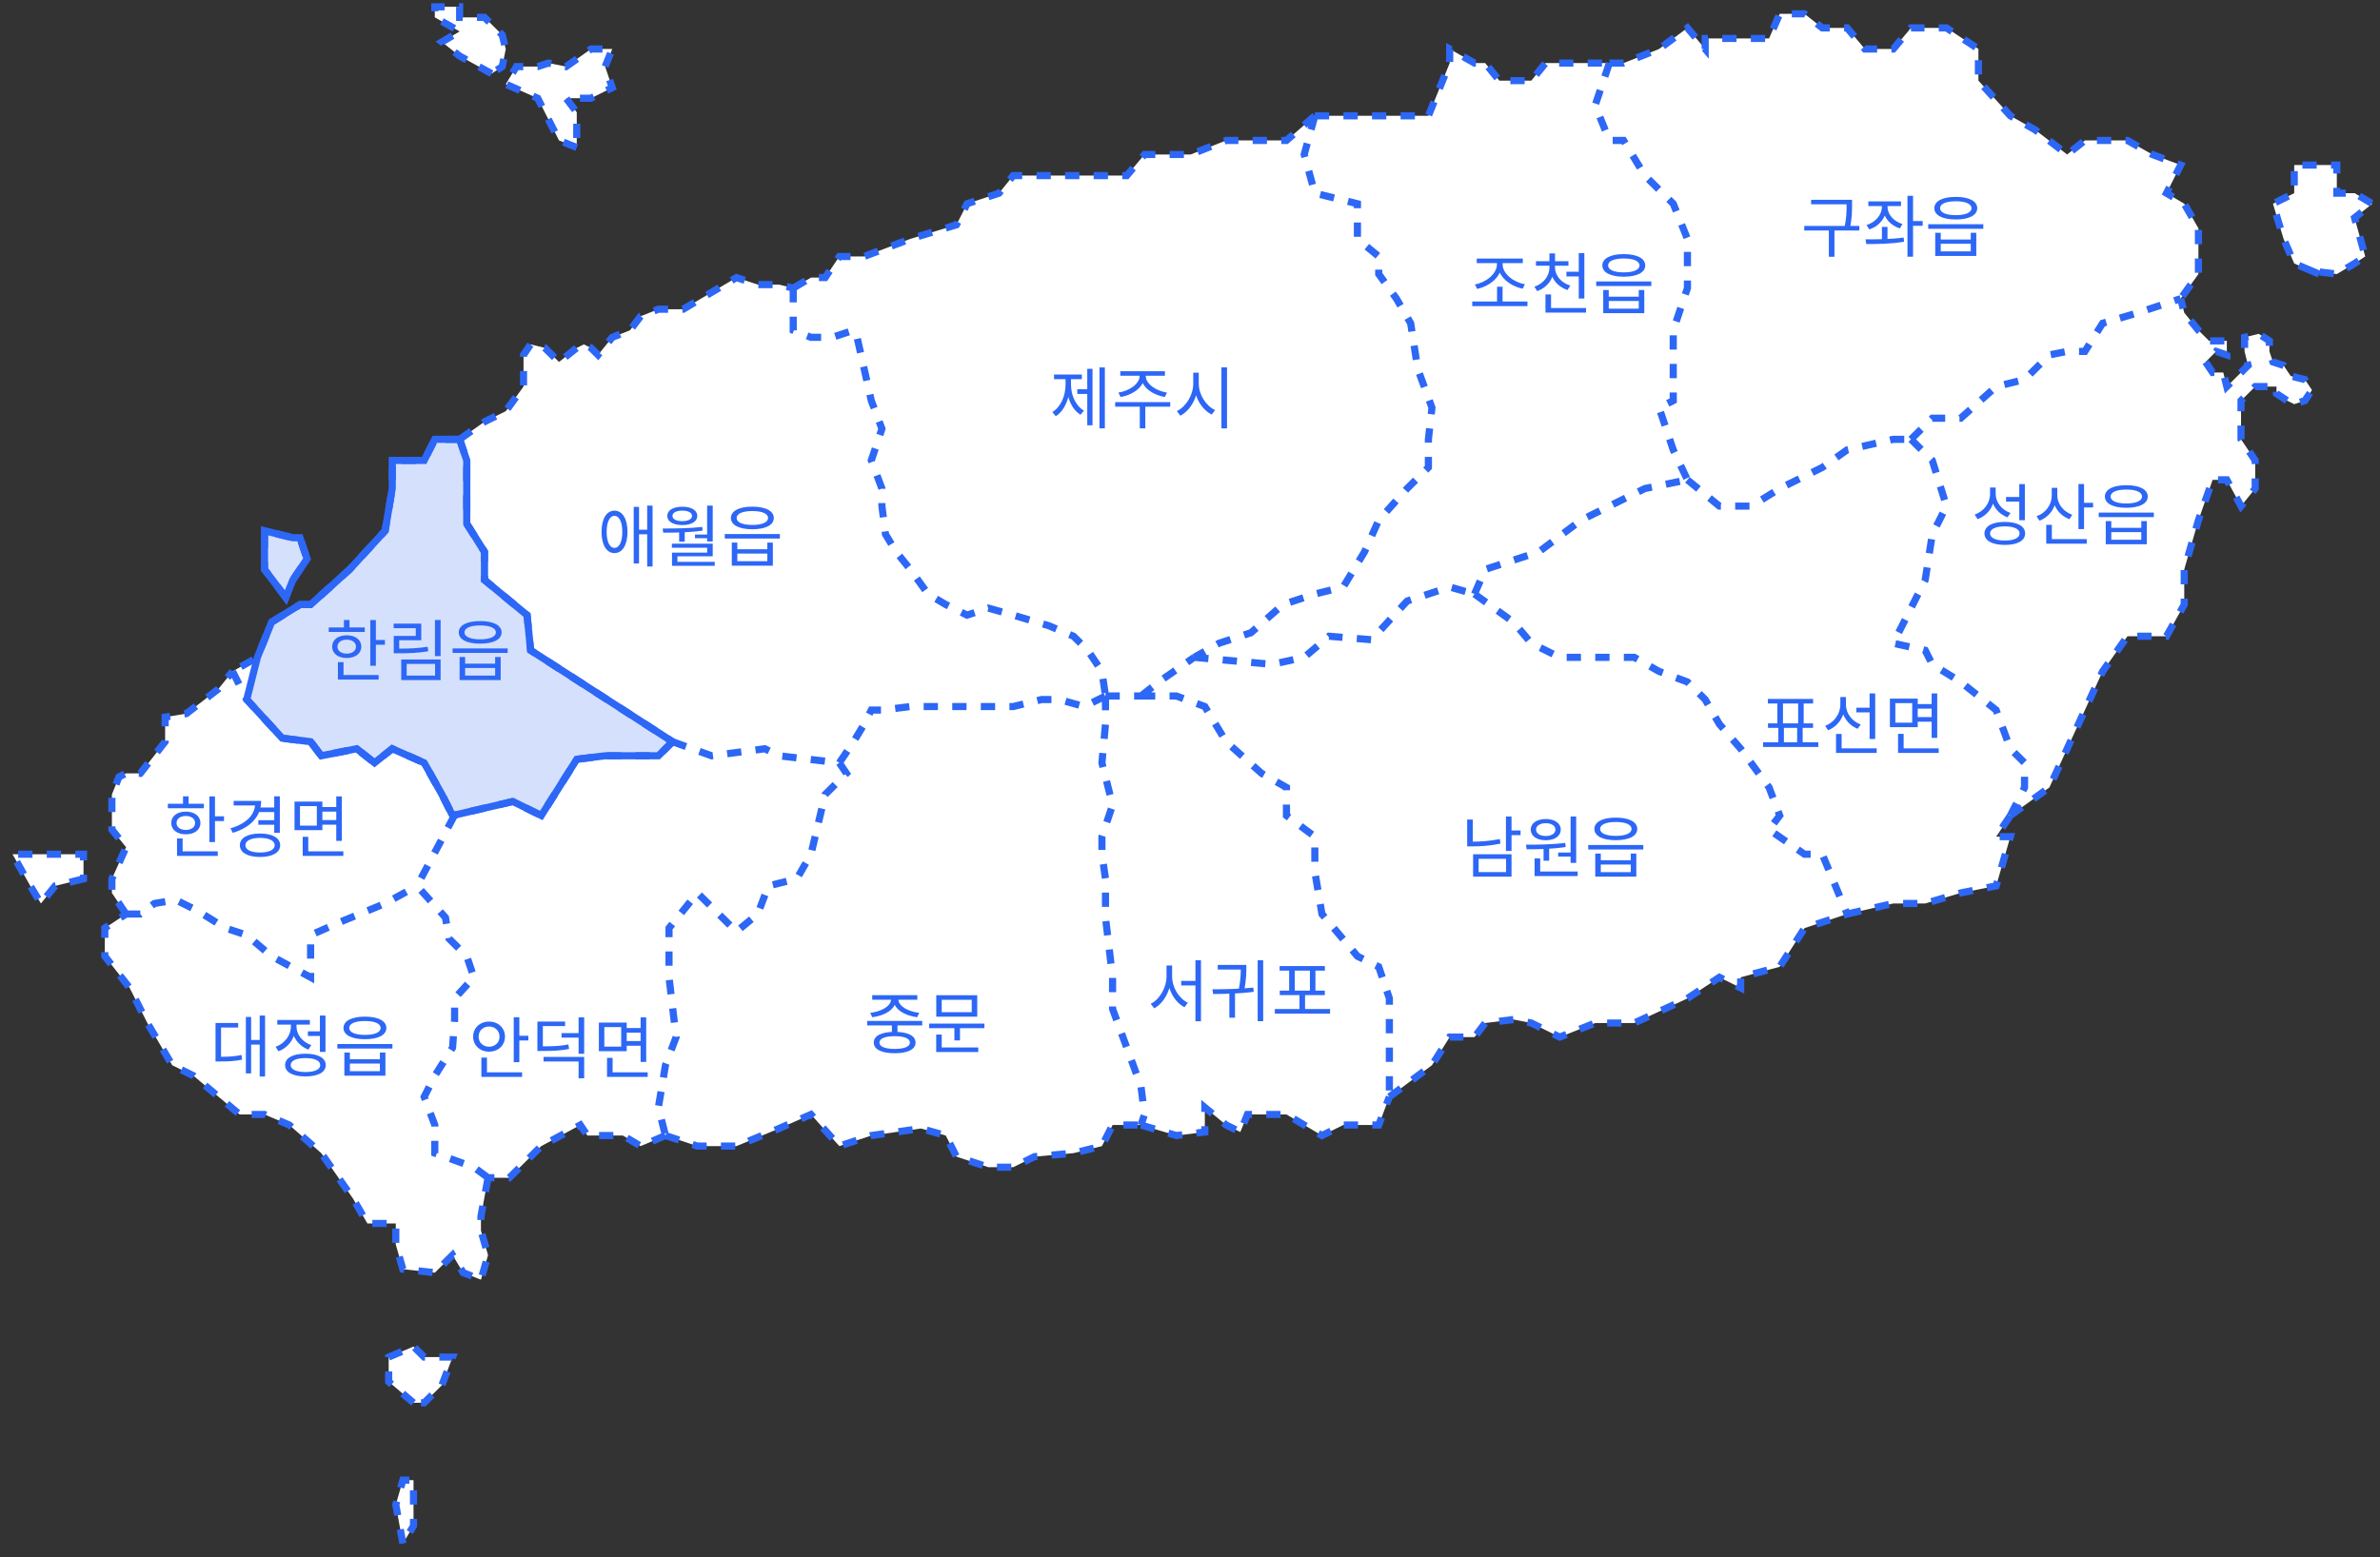 <svg width="353" height="231" viewBox="0 0 353 231" fill="none" xmlns="http://www.w3.org/2000/svg">
<rect x="0" y="0" width="353" height="231" fill="#333333" stroke="none"/>
<path d="M58.175 68.309H62.912L64.491 65.179H68.175L71.859 62.57L75.017 61.005L77.649 57.353V52.658L78.701 51.093L80.807 51.614L82.912 53.701L85.544 51.614L86.596 51.093L87.649 51.614L88.701 52.658L90.807 50.049L93.438 49.006L95.017 46.919L97.649 45.876H101.333L109.228 41.181L112.386 42.224H115.544L117.649 42.746L120.28 41.181H122.386L124.491 38.05H128.175L135.017 35.442L141.859 33.355L143.438 30.225L148.175 28.66L150.28 26.051H157.123H163.438H167.123L169.754 22.921H176.596L181.859 20.834H187.123H190.807L195.017 17.182H201.333H208.701H211.859L215.017 9.357V7.27L218.701 9.357H220.28L222.386 11.965H227.123L229.228 9.357H231.333H234.491H238.701H240.807L246.07 7.27L250.28 4.14L252.912 7.27V5.705H258.175H262.386L263.965 2.053H267.649L270.28 4.14H273.965L276.596 7.27H280.807L283.438 4.14H288.701L293.438 7.27V11.965L298.175 17.182L301.859 19.269L306.596 22.921L309.228 20.834H315.544L319.228 22.921L323.438 24.486L321.333 28.66L323.965 30.225L326.07 33.877V40.659L323.438 44.311L323.965 46.398L326.07 49.006L327.649 50.571H330.28V52.658L328.701 52.136L327.123 53.701L328.175 55.266H329.754L330.28 57.353L331.859 55.788L333.438 54.223L332.912 52.136V50.049L335.017 49.528L336.596 50.571V52.136L337.123 53.701L338.701 54.223L339.754 55.788L341.859 56.31L342.912 57.875L341.859 59.44L340.28 59.962L339.228 59.44L337.649 58.397V57.353H334.491L332.386 59.44V65.179L334.491 68.309V72.482L332.386 75.091L330.28 71.19H328.175L326.07 77.178L323.965 84.481V89.698L321.333 94.394H315.544L311.859 99.611L309.228 105.349L306.596 111.088L303.965 116.827L298.175 121L296.07 124.13H298.175L296.07 131.434L290.807 132.478L285.544 134.043H280.807L273.965 135.608L267.649 137.695L263.965 143.433L258.175 144.998V146.563L255.017 144.998L250.28 148.129L242.386 151.78H236.596L231.333 153.867L227.123 151.78L224.491 151.259L220.28 151.78L218.701 153.867H215.017L212.386 158.041L206.07 162.736L204.491 166.91H199.228L196.07 168.475L193.438 166.91L190.807 165.345H185.017L183.965 167.953L181.859 166.91L178.701 164.301V167.953L174.491 168.475L169.228 166.91H165.017L163.438 170.04L159.228 171.083L153.438 171.605L150.28 173.17H146.596L141.859 171.605L140.28 168.475L136.596 167.431L129.228 168.475L124.491 170.04L120.28 165.345L115.544 167.431L109.228 170.04H103.438L98.701 168.475L95.017 170.04L92.386 168.475H87.123L86.07 166.91L80.28 170.04L75.544 174.735H72.386L71.333 180.474V182.561L72.386 186.212L71.333 189.864L68.701 188.821L67.123 186.212L64.491 188.821L59.754 188.299L58.702 184.647V181.517H54.491L52.386 177.865L47.649 171.083L42.912 166.91L39.228 165.345H35.544L28.701 159.606L25.544 158.041L21.859 151.78L19.228 146.563L15.544 141.868V137.695L18.701 135.608L16.596 132.478V130.391L18.701 125.696L16.596 123.087V117.87L17.649 115.262L18.701 114.74H20.807L24.491 110.045V106.393L27.649 105.871L32.386 102.219L34.491 99.611L38.175 97.524L40.28 92.307L44.491 89.698H46.07L51.859 84.481L57.123 78.743L58.175 72.482V68.309Z" fill="white"/>
<path d="M338.701 35.442L340.28 39.094L342.912 40.212L346.596 40.659L349.228 39.094L350.807 38.05L349.228 32.312L351.859 30.225L349.228 28.66H346.596V24.486H340.28V28.66L337.123 30.225L338.701 35.442Z" fill="white"/>
<path d="M8.175 131.434L12.386 130.391V126.739H8.175H1.859L4.491 131.434L6.07 134.043L8.175 131.434Z" fill="white"/>
<path d="M39.228 84.481L42.386 88.655L43.438 86.046L45.544 82.916L44.491 79.786H43.438L39.228 78.743V84.481Z" fill="white"/>
<path d="M57.649 204.994L61.333 208.124H62.912L65.544 205.515L67.123 201.342H62.912L61.333 199.777L57.649 201.342V204.994Z" fill="white"/>
<path d="M58.702 223.253L59.754 228.992L61.333 226.383V223.253V219.601H59.754L58.702 223.253Z" fill="white"/>
<path d="M82.912 20.834L85.544 21.878V20.834V18.747V16.661L83.965 14.574H87.649L90.807 13.009L89.754 9.879L90.807 7.27H88.701H87.649L83.965 9.879L81.333 9.357L79.754 9.879H76.596L75.017 12.487L79.754 14.574L82.912 20.834Z" fill="white"/>
<path d="M68.175 8.314L72.912 10.922L74.491 9.879L75.017 7.27L74.491 5.183L71.859 2.575H68.175V1.01H64.491V2.575L68.175 4.662L65.544 6.227L68.175 8.314Z" fill="white"/>
<path d="M68.175 65.179H64.491L62.912 68.309H58.175V72.482L57.123 78.743L51.859 84.481L46.07 89.698H44.491L40.28 92.307L38.175 97.524L34.491 99.611M68.175 65.179L69.228 68.309V71.439V77.699L71.859 81.873V86.046L78.175 91.263L78.701 96.481L99.754 110.045M68.175 65.179L71.859 62.57L75.017 61.005L77.649 57.353V52.658L78.701 51.093L80.807 51.614L82.912 53.701L85.544 51.614L86.596 51.093L87.649 51.614L88.701 52.658L90.807 50.049L93.438 49.006L95.017 46.919L97.649 45.876H101.333L109.228 41.181L112.386 42.224H115.544L117.649 42.746M99.754 110.045L105.544 112.131L113.438 111.088L115.544 112.131L124.491 113.175M99.754 110.045L97.649 112.131H89.754L85.544 112.653L80.28 121L76.07 118.913L67.427 120.929M124.491 113.175L125.544 114.74L122.386 117.87L120.28 126.739L118.175 130.391L113.965 131.434L112.386 135.608L109.228 138.216L106.596 135.608L103.438 132.478L99.228 137.695V144.998L100.28 153.867L98.701 158.041L97.649 164.301L98.701 168.475M124.491 113.175L126.596 110.045L128.175 107.436L129.228 105.349H130.807L135.017 104.828H138.701H141.859H146.596H150.28L154.491 103.784H157.123L160.807 104.828L163.965 103.263M98.701 168.475L95.017 170.04L92.386 168.475H87.123L86.07 166.91L80.28 170.04L75.544 174.735H72.386M98.701 168.475L103.438 170.04H109.228L115.544 167.431L120.28 165.345L124.491 170.04L129.228 168.475L136.596 167.431L140.28 168.475L141.859 171.605L146.596 173.17H150.28L153.438 171.605L159.228 171.083L163.438 170.04L165.017 166.91H169.228M72.386 174.735L71.333 180.474V182.561L72.386 186.212L71.333 189.864L68.701 188.821L67.123 186.212L64.491 188.821L59.754 188.299L58.702 184.647V181.517H54.491L52.386 177.865L47.649 171.083L42.912 166.91L39.228 165.345H35.544L28.701 159.606L25.544 158.041L21.859 151.78L19.228 146.563L15.544 141.868V137.695L18.701 135.608M72.386 174.735L70.28 173.17L64.491 171.083V166.91L62.912 162.736L64.491 159.606L67.123 155.432L67.427 151.259V148.129L70.28 144.998L69.228 141.868L66.596 139.26L66.07 136.13L61.859 131.434M18.701 135.608L16.596 132.478V130.391L18.701 125.696L16.596 123.087V117.87L17.649 115.262L18.701 114.74H20.807L24.491 110.045V106.393L27.649 105.871L32.386 102.219L34.491 99.611M18.701 135.608H20.807L22.912 134.043L26.07 133.521L29.228 135.086L33.438 137.695L36.596 138.738L40.28 141.868L46.07 144.998V138.738L50.807 136.651L57.123 134.043L61.859 131.434M34.491 99.611L36.596 103.784L41.859 109.523L46.07 110.045L47.649 112.131L52.912 111.088L55.544 113.175L58.175 111.088L62.912 113.175L65.544 117.87L67.123 121L67.427 120.929M67.427 120.929L61.859 131.434M117.649 42.746V49.006L120.28 50.049H123.438L126.596 49.006L127.123 50.049L128.175 54.745L129.228 59.44L130.807 63.614L129.228 68.309L130.807 72.482V75.091L131.333 79.264L132.912 81.873L135.017 84.481L137.649 88.133L140.28 89.698L143.438 91.263L146.596 90.22L150.28 91.263L155.544 92.829L159.228 94.394L161.333 96.481L163.438 99.611L163.965 103.263M117.649 42.746L120.28 41.181H122.386L124.491 38.05H128.175L135.017 35.442L141.859 33.355L143.438 30.225L148.175 28.66L150.28 26.051H157.123H163.438H167.123L169.754 22.921H176.596L181.859 20.834H187.123H190.807L195.017 17.182M163.965 103.263V107.436L163.438 113.175L165.017 119.435L163.438 124.13V126.739L163.965 130.391V136.13L165.017 144.998V149.694L167.123 155.432L169.228 161.171L169.754 165.345L169.228 166.91M163.965 103.263H169.228M169.228 166.91L174.491 168.475L178.701 167.953V164.301L181.859 166.91L183.965 167.953L185.017 165.345H190.807L193.438 166.91L196.07 168.475L199.228 166.91H204.491L206.07 162.736M169.228 103.263H174.491L178.701 104.828L181.859 110.045L187.123 114.74L190.807 116.827V121L195.017 124.13V129.347L196.07 135.608L201.333 141.868L204.491 143.433L206.07 148.129V151.259V162.736M169.228 103.263L171.859 101.176L177.123 97.524M206.07 162.736L212.386 158.041L215.017 153.867H218.701L220.28 151.78L224.491 151.259L227.123 151.78L231.333 153.867L236.596 151.78H242.386L250.28 148.129L255.017 144.998L258.175 146.563V144.998L263.965 143.433L267.649 137.695L273.965 135.608M195.017 17.182L193.438 22.921L195.017 28.66L201.333 30.225V35.442L204.491 38.05V40.659L207.123 44.311L209.228 47.963L210.28 54.745L212.386 60.483L211.859 65.179V69.352L208.701 72.482L204.491 77.178L202.386 81.873L199.228 87.09L195.017 88.133L190.28 89.698L185.544 93.872L180.807 95.437L177.123 97.524M195.017 17.182H201.333H208.701H211.859L215.017 9.357V7.27L218.701 9.357H220.28L222.386 11.965H227.123L229.228 9.357H231.333H234.491H238.701M177.123 97.524L188.701 98.567L193.438 97.524L197.123 94.394L203.438 94.915L208.701 89.177L215.017 87.09L218.701 88.133M218.701 88.133L224.491 92.307L227.123 95.437L231.333 97.524H238.701H242.386L246.07 99.611L250.28 101.176L252.912 103.784L255.017 107.436L258.175 111.088L262.386 116.827L263.965 121L262.386 123.087L267.649 126.739H270.28L273.965 135.608M218.701 88.133L220.28 84.481L228.25 81.873L234.491 77.178L243.965 72.482L250.28 71.19M273.965 135.608L280.807 134.043H285.544L290.807 132.478L296.07 131.434L298.175 124.13H296.07L298.175 121M238.701 9.357L236.596 15.617L238.701 20.834H240.807L243.965 26.051L248.175 30.225L250.28 35.442V42.746L248.175 49.006V54.745V59.44L246.07 60.483L248.175 66.744L250.28 71.19M238.701 9.357H240.807L246.07 7.27L250.28 4.14L252.912 7.27V5.705H258.175H262.386L263.965 2.053H267.649L270.28 4.14H273.965L276.596 7.27H280.807L283.438 4.14H288.701L293.438 7.27V11.965L298.175 17.182L301.859 19.269L306.596 22.921L309.228 20.834H315.544L319.228 22.921L323.438 24.486L321.333 28.66L323.965 30.225L326.07 33.877V40.659L323.438 44.311M250.28 71.19L255.017 75.091H259.754L263.965 72.482L270.28 69.352L273.965 66.744L280.807 65.179H283.438M283.438 65.179L286.596 68.309L288.701 75.091L286.596 79.264L285.544 86.046L283.438 90.22L280.807 95.437L285.544 96.481L286.596 98.567L290.807 101.176L296.07 105.349L298.175 111.088L300.28 113.175V116.827L298.175 121M283.438 65.179L286.596 62.048H290.807L296.07 57.353L300.28 56.31L303.965 52.658L306.596 52.136H309.228L311.859 47.963L317.123 46.398L323.438 44.311M298.175 121L303.965 116.827L306.596 111.088L309.228 105.349L311.859 99.611L315.544 94.394H321.333L323.965 89.698V84.481L326.07 77.178L328.175 71.19H330.28L332.386 75.091L334.491 72.482V68.309L332.386 65.179V59.44L334.491 57.353H337.649V58.397L339.228 59.44L340.28 59.962L341.859 59.44L342.912 57.875L341.859 56.31L339.754 55.788L338.701 54.223L337.123 53.701L336.596 52.136V50.571L335.017 49.528L332.912 50.049V52.136L333.438 54.223L331.859 55.788L330.28 57.353L329.754 55.266H328.175L327.123 53.701L328.701 52.136L330.28 52.658V50.571H327.649L326.07 49.006L323.965 46.398L323.438 44.311M343.965 40.659L342.912 40.212M342.912 40.212L340.28 39.094L338.701 35.442L337.123 30.225L340.28 28.66V24.486H346.596V28.66H349.228L351.859 30.225L349.228 32.312L350.807 38.05L349.228 39.094L346.596 40.659L342.912 40.212ZM12.386 130.391L8.175 131.434L6.07 134.043L4.491 131.434L1.859 126.739H8.175H12.386V130.391ZM42.386 88.655L39.228 84.481V78.743L43.438 79.786H44.491L45.544 82.916L43.438 86.046L42.386 88.655ZM61.333 208.124L57.649 204.994V201.342L61.333 199.777L62.912 201.342H67.123L65.544 205.515L62.912 208.124H61.333ZM59.754 228.992L58.702 223.253L59.754 219.601H61.333V223.253V226.383L59.754 228.992ZM85.544 21.878L82.912 20.834L79.754 14.574L75.017 12.487L76.596 9.879H79.754L81.333 9.357L83.965 9.879L87.649 7.27H88.701H90.807L89.754 9.879L90.807 13.009L87.649 14.574H83.965L85.544 16.661V18.747V20.834V21.878ZM72.912 10.922L68.175 8.314L65.544 6.227L68.175 4.662L64.491 2.575V1.01H68.175V2.575H71.859L74.491 5.183L75.017 7.27L74.491 9.879L72.912 10.922Z" stroke="#2D67F6" stroke-width="1.061" stroke-dasharray="2.12 2.12"/>
<path d="M62.913 68.308H58.176V72.481L57.123 78.742L51.86 84.481L46.07 89.698H44.491L40.281 92.306L38.176 97.523L36.597 103.783L41.86 109.522L46.07 110.044L47.649 112.131L52.913 111.087L55.544 113.174L58.176 111.087L62.913 113.174L65.544 117.869L67.123 120.999L67.428 120.928L76.07 118.913L80.281 120.999L85.544 112.652L89.755 112.131H97.649L99.755 110.044L78.702 96.48L78.176 91.263L71.86 86.046V81.872L69.228 77.698V71.438V68.308L68.176 65.178H64.491L62.913 68.308Z" fill="#2D67F6" fill-opacity="0.2"/>
<path d="M39.228 84.481L42.386 88.654L43.439 86.046L45.544 82.915L44.491 79.785H43.439L39.228 78.742V84.481Z" fill="#2D67F6" fill-opacity="0.2"/>
<path d="M62.913 68.308H58.176V72.481L57.123 78.742L51.86 84.481L46.07 89.698H44.491L40.281 92.306L38.176 97.523L36.597 103.783L41.86 109.522L46.07 110.044L47.649 112.131L52.913 111.087L55.544 113.174L58.176 111.087L62.913 113.174L65.544 117.869L67.123 120.999L67.428 120.928L76.07 118.913L80.281 120.999L85.544 112.652L89.755 112.131H97.649L99.755 110.044L78.702 96.48L78.176 91.263L71.86 86.046V81.872L69.228 77.698V71.438V68.308L68.176 65.178H64.491L62.913 68.308Z" stroke="#2D67F6" stroke-width="1.061" stroke-linecap="round"/>
<path d="M39.228 84.481L42.386 88.654L43.439 86.046L45.544 82.915L44.491 79.785H43.439L39.228 78.742V84.481Z" stroke="#2D67F6" stroke-width="1.061" stroke-linecap="round"/>
<path d="M163.072 54.513V63.553H163.872V54.513H163.072ZM159.782 57.753V58.443H161.512V57.753H159.782ZM161.262 54.723V63.093H162.042V54.723H161.262ZM158.042 55.913V57.063C158.042 58.723 157.342 60.373 156.082 61.133L156.592 61.753C157.922 60.913 158.682 59.043 158.682 57.063V55.913H158.042ZM158.212 55.913V57.063C158.212 58.953 158.942 60.733 160.262 61.533L160.772 60.923C159.532 60.203 158.852 58.633 158.852 57.063V55.913H158.212ZM156.332 55.563V56.253H160.462V55.563H156.332ZM169.021 55.403V55.783C169.021 56.973 167.471 58.013 165.881 58.243L166.201 58.903C168.021 58.593 169.741 57.403 169.741 55.783V55.403H169.021ZM169.231 55.403V55.783C169.231 57.403 170.941 58.593 172.771 58.903L173.081 58.243C171.501 58.013 169.941 56.973 169.941 55.783V55.403H169.231ZM169.051 60.103V63.553H169.871V60.103H169.051ZM165.401 59.663V60.343H173.571V59.663H165.401ZM166.161 55.073V55.743H172.781V55.073H166.161ZM176.981 55.293V56.913C176.981 58.623 175.891 60.353 174.551 60.993L175.061 61.673C176.541 60.923 177.661 58.993 177.661 56.913V55.293H176.981ZM177.121 55.293V56.913C177.121 58.923 178.251 60.783 179.721 61.503L180.221 60.843C178.881 60.223 177.801 58.563 177.801 56.913V55.293H177.121ZM181.161 54.503V63.563H181.991V54.503H181.161Z" fill="#2D67F6"/>
<path d="M175.197 145.527V146.207H177.717V145.527H175.197ZM173.017 143.247V144.857C173.017 146.537 171.997 148.277 170.667 148.937L171.197 149.597C172.627 148.827 173.697 146.887 173.697 144.857V143.247H173.017ZM173.177 143.247V144.857C173.177 146.837 174.227 148.697 175.687 149.437L176.177 148.767C174.867 148.147 173.847 146.507 173.847 144.857V143.247H173.177ZM177.307 142.457V151.517H178.127V142.457H177.307ZM182.336 147.217V150.987H183.176V147.217H182.336ZM186.536 142.467V151.507H187.356V142.467H186.536ZM179.936 147.477C181.726 147.467 183.926 147.427 185.956 147.147L185.886 146.527C183.896 146.737 181.656 146.767 179.826 146.777L179.936 147.477ZM180.616 143.157V143.847H184.356V143.157H180.616ZM184.036 143.157V143.527C184.036 144.147 184.036 145.237 183.736 146.827L184.556 146.897C184.856 145.287 184.856 144.157 184.856 143.527V143.157H184.036ZM189.085 149.697V150.387H197.275V149.697H189.085ZM192.735 147.357V150.007H193.565V147.357H192.735ZM189.795 143.327V144.007H196.505V143.327H189.795ZM189.815 146.967V147.637H196.495V146.967H189.815ZM191.205 143.877V147.087H192.035V143.877H191.205ZM194.285 143.877V147.087H195.105V143.877H194.285Z" fill="#2D67F6"/>
<path d="M54.92 91.994V98.774H55.75V91.994H54.92ZM55.49 94.954V95.654H57.09V94.954H55.49ZM48.76 93.084V93.754H54.1V93.084H48.76ZM51.43 94.254C50.14 94.254 49.26 94.924 49.26 95.944C49.26 96.954 50.14 97.624 51.43 97.624C52.71 97.624 53.59 96.954 53.59 95.944C53.59 94.924 52.71 94.254 51.43 94.254ZM51.43 94.904C52.24 94.904 52.8 95.314 52.8 95.944C52.8 96.564 52.24 96.974 51.43 96.974C50.61 96.974 50.05 96.564 50.05 95.944C50.05 95.314 50.61 94.904 51.43 94.904ZM51.01 91.984V93.434H51.84V91.984H51.01ZM50.12 100.144V100.824H56.16V100.144H50.12ZM50.12 98.234V100.434H50.95V98.234H50.12ZM64.51 91.984V97.344H65.35V91.984H64.51ZM58.4 96.234V96.924H59.13C60.809 96.924 62.029 96.874 63.52 96.624L63.429 95.954C61.98 96.184 60.77 96.234 59.13 96.234H58.4ZM58.38 92.524V93.204H61.669V94.354H58.4V96.644H59.209V94.994H62.48V92.524H58.38ZM59.51 97.844V100.904H65.35V97.844H59.51ZM64.529 98.504V100.234H60.319V98.504H64.529ZM71.219 92.144C69.249 92.144 68.039 92.774 68.039 93.824C68.039 94.874 69.249 95.494 71.219 95.494C73.179 95.494 74.399 94.874 74.399 93.824C74.399 92.774 73.179 92.144 71.219 92.144ZM71.219 92.794C72.659 92.794 73.549 93.174 73.549 93.824C73.549 94.474 72.659 94.854 71.219 94.854C69.769 94.854 68.889 94.474 68.889 93.824C68.889 93.174 69.769 92.794 71.219 92.794ZM68.169 97.474V100.904H74.259V97.474H73.439V98.464H68.989V97.474H68.169ZM68.989 99.104H73.439V100.234H68.989V99.104ZM67.129 96.204V96.874H75.299V96.204H67.129Z" fill="#2D67F6"/>
<path d="M76.197 150.927V157.587H77.027V150.927H76.197ZM76.767 153.677V154.367H78.367V153.677H76.767ZM71.397 159.097V159.777H77.437V159.097H71.397ZM71.397 156.907V159.367H72.227V156.907H71.397ZM72.537 151.567C71.187 151.567 70.177 152.497 70.177 153.797C70.177 155.107 71.187 156.027 72.537 156.027C73.887 156.027 74.897 155.107 74.897 153.797C74.897 152.497 73.887 151.567 72.537 151.567ZM72.537 152.297C73.417 152.297 74.087 152.917 74.087 153.797C74.087 154.687 73.417 155.297 72.537 155.297C71.657 155.297 70.987 154.687 70.987 153.797C70.987 152.917 71.657 152.297 72.537 152.297ZM79.706 155.237V155.927H80.376C82.176 155.927 83.206 155.867 84.406 155.627L84.306 154.957C83.146 155.197 82.146 155.237 80.376 155.237H79.706ZM79.706 151.567V155.457H80.516V152.237H83.816V151.567H79.706ZM80.616 156.807V157.487H85.816V159.977H86.646V156.807H80.616ZM85.816 150.937V156.347H86.646V150.937H85.816ZM83.286 153.277V153.947H86.046V153.277H83.286ZM92.745 152.527V153.207H95.275V152.527H92.745ZM92.745 154.457V155.147H95.295V154.457H92.745ZM88.825 151.717V155.957H92.955V151.717H88.825ZM92.135 152.387V155.287H89.635V152.387H92.135ZM95.015 150.947V157.547H95.845V150.947H95.015ZM90.035 159.097V159.777H96.065V159.097H90.035ZM90.035 156.947V159.407H90.865V156.947H90.035Z" fill="#2D67F6"/>
<path d="M31.056 118.154V124.934H31.886V118.154H31.056ZM31.626 121.114V121.814H33.226V121.114H31.626ZM24.896 119.244V119.914H30.236V119.244H24.896ZM27.566 120.414C26.276 120.414 25.396 121.084 25.396 122.104C25.396 123.114 26.276 123.784 27.566 123.784C28.846 123.784 29.726 123.114 29.726 122.104C29.726 121.084 28.846 120.414 27.566 120.414ZM27.566 121.064C28.376 121.064 28.936 121.474 28.936 122.104C28.936 122.724 28.376 123.134 27.566 123.134C26.746 123.134 26.186 122.724 26.186 122.104C26.186 121.474 26.746 121.064 27.566 121.064ZM27.146 118.144V119.594H27.976V118.144H27.146ZM26.256 126.304V126.984H32.296V126.304H26.256ZM26.256 124.394V126.594H27.086V124.394H26.256ZM38.395 119.804V120.484H40.815V119.804H38.395ZM38.315 121.684V122.364H40.755V121.684H38.315ZM40.675 118.144V123.564H41.505V118.144H40.675ZM37.845 118.824V119.184C37.845 120.894 36.495 122.224 34.185 122.894L34.525 123.564C37.125 122.784 38.735 121.154 38.735 118.824H37.845ZM34.655 118.824V119.504H38.415V118.824H34.655ZM38.565 123.664C36.735 123.664 35.575 124.314 35.575 125.404C35.575 126.494 36.735 127.144 38.565 127.144C40.395 127.144 41.555 126.494 41.555 125.404C41.555 124.314 40.395 123.664 38.565 123.664ZM38.565 124.314C39.895 124.314 40.745 124.724 40.745 125.404C40.745 126.084 39.895 126.484 38.565 126.484C37.245 126.484 36.395 126.084 36.395 125.404C36.395 124.724 37.245 124.314 38.565 124.314ZM47.604 119.734V120.414H50.134V119.734H47.604ZM47.604 121.664V122.354H50.154V121.664H47.604ZM43.684 118.924V123.164H47.814V118.924H43.684ZM46.994 119.594V122.494H44.494V119.594H46.994ZM49.874 118.154V124.754H50.704V118.154H49.874ZM44.894 126.304V126.984H50.924V126.304H44.894ZM44.894 124.154V126.614H45.724V124.154H44.894Z" fill="#2D67F6"/>
<path d="M38.517 150.672V159.712H39.316V150.672H38.517ZM36.986 154.292V154.982H38.727V154.292H36.986ZM36.467 150.872V159.252H37.246V150.872H36.467ZM31.966 156.792V157.482H32.556C33.916 157.482 34.827 157.442 35.907 157.212L35.827 156.522C34.776 156.742 33.877 156.792 32.556 156.792H31.966ZM31.966 151.772V157.102H32.786V152.452H35.327V151.772H31.966ZM45.666 153.012V153.702H47.706V153.012H45.666ZM47.446 150.672V156.062H48.276V150.672H47.446ZM45.306 156.332C43.436 156.332 42.286 156.962 42.286 158.022C42.286 159.092 43.436 159.702 45.306 159.702C47.166 159.702 48.316 159.092 48.316 158.022C48.316 156.962 47.166 156.332 45.306 156.332ZM45.306 156.982C46.666 156.982 47.496 157.362 47.496 158.022C47.496 158.672 46.666 159.052 45.306 159.052C43.946 159.052 43.116 158.672 43.116 158.022C43.116 157.362 43.946 156.982 45.306 156.982ZM43.146 151.582V152.312C43.146 153.612 42.216 154.822 40.876 155.312L41.306 155.972C42.806 155.412 43.826 153.982 43.826 152.312V151.582H43.146ZM43.306 151.582V152.312C43.306 153.832 44.276 155.192 45.746 155.722L46.166 155.062C44.856 154.602 43.976 153.482 43.976 152.312V151.582H43.306ZM41.126 151.332V152.012H45.956V151.332H41.126ZM54.125 150.832C52.155 150.832 50.945 151.462 50.945 152.512C50.945 153.562 52.155 154.182 54.125 154.182C56.085 154.182 57.305 153.562 57.305 152.512C57.305 151.462 56.085 150.832 54.125 150.832ZM54.125 151.482C55.565 151.482 56.455 151.862 56.455 152.512C56.455 153.162 55.565 153.542 54.125 153.542C52.675 153.542 51.795 153.162 51.795 152.512C51.795 151.862 52.675 151.482 54.125 151.482ZM51.075 156.162V159.592H57.165V156.162H56.345V157.152H51.895V156.162H51.075ZM51.895 157.792H56.345V158.922H51.895V157.792ZM50.035 154.892V155.562H58.205V154.892H50.035Z" fill="#2D67F6"/>
<path d="M218.361 44.731V45.421H226.551V44.731H218.361ZM222.041 42.541V44.961H222.861V42.541H222.041ZM222.021 38.681V39.241C222.021 40.671 220.311 41.941 218.751 42.201L219.091 42.861C220.871 42.491 222.721 41.091 222.721 39.241V38.681H222.021ZM222.171 38.681V39.241C222.171 41.091 224.031 42.471 225.841 42.831L226.171 42.171C224.591 41.911 222.871 40.671 222.871 39.241V38.681H222.171ZM219.031 38.361V39.041H225.861V38.361H219.031ZM229.811 39.241V39.691C229.811 40.961 228.921 42.081 227.581 42.541L227.991 43.191C229.501 42.661 230.491 41.321 230.491 39.691V39.241H229.811ZM229.951 39.241V39.691C229.951 41.251 230.981 42.531 232.491 43.031L232.901 42.371C231.561 41.951 230.641 40.891 230.641 39.691V39.241H229.951ZM227.811 38.751V39.421H232.631V38.751H227.811ZM229.811 37.601V39.001H230.641V37.601H229.811ZM232.331 40.321V41.011H234.611V40.321H232.331ZM234.161 37.551V44.291H234.991V37.551H234.161ZM229.221 45.701V46.381H235.241V45.701H229.221ZM229.221 43.691V46.071H230.051V43.691H229.221ZM240.84 37.701C238.87 37.701 237.66 38.331 237.66 39.381C237.66 40.431 238.87 41.051 240.84 41.051C242.8 41.051 244.02 40.431 244.02 39.381C244.02 38.331 242.8 37.701 240.84 37.701ZM240.84 38.351C242.28 38.351 243.17 38.731 243.17 39.381C243.17 40.031 242.28 40.411 240.84 40.411C239.39 40.411 238.51 40.031 238.51 39.381C238.51 38.731 239.39 38.351 240.84 38.351ZM237.79 43.031V46.461H243.88V43.031H243.06V44.021H238.61V43.031H237.79ZM238.61 44.661H243.06V45.791H238.61V44.661ZM236.75 41.761V42.431H244.92V41.761H236.75Z" fill="#2D67F6"/>
<path d="M223.36 121.144V126.254H224.19V121.144H223.36ZM223.97 123.214V123.904H225.53V123.214H223.97ZM218.49 126.744V130.064H224.19V126.744H218.49ZM223.38 127.414V129.384H219.31V127.414H223.38ZM217.61 121.594V125.214H218.44V121.594H217.61ZM217.61 124.874V125.574H218.32C219.67 125.574 221.02 125.484 222.55 125.164L222.45 124.484C220.97 124.784 219.62 124.874 218.32 124.874H217.61ZM228.939 125.694V127.704H229.769V125.694H228.939ZM232.949 121.144V128.024H233.779V121.144H232.949ZM227.609 129.304V129.984H233.999V129.304H227.609ZM227.609 127.354V129.494H228.439V127.354H227.609ZM226.439 126.004C228.079 126.004 230.269 125.974 232.219 125.664L232.159 125.054C230.239 125.304 227.999 125.324 226.329 125.324L226.439 126.004ZM231.109 126.484V127.094H233.159V126.484H231.109ZM229.269 121.514C227.939 121.514 227.039 122.134 227.039 123.084C227.039 124.044 227.939 124.664 229.269 124.664C230.589 124.664 231.489 124.044 231.489 123.084C231.489 122.134 230.589 121.514 229.269 121.514ZM229.269 122.134C230.109 122.134 230.699 122.504 230.699 123.084C230.699 123.664 230.109 124.034 229.269 124.034C228.419 124.034 227.829 123.664 227.829 123.084C227.829 122.504 228.419 122.134 229.269 122.134ZM239.658 121.304C237.688 121.304 236.478 121.934 236.478 122.984C236.478 124.034 237.688 124.654 239.658 124.654C241.618 124.654 242.838 124.034 242.838 122.984C242.838 121.934 241.618 121.304 239.658 121.304ZM239.658 121.954C241.098 121.954 241.988 122.334 241.988 122.984C241.988 123.634 241.098 124.014 239.658 124.014C238.208 124.014 237.328 123.634 237.328 122.984C237.328 122.334 238.208 121.954 239.658 121.954ZM236.608 126.634V130.064H242.698V126.634H241.878V127.624H237.428V126.634H236.608ZM237.428 128.264H241.878V129.394H237.428V128.264ZM235.568 125.364V126.034H243.738V125.364H235.568Z" fill="#2D67F6"/>
<path d="M91.14 75.761C89.97 75.761 89.22 76.972 89.22 78.912C89.22 80.852 89.97 82.061 91.14 82.061C92.31 82.061 93.07 80.852 93.07 78.912C93.07 76.972 92.31 75.761 91.14 75.761ZM91.14 76.531C91.85 76.531 92.3 77.451 92.3 78.912C92.3 80.371 91.85 81.291 91.14 81.291C90.43 81.291 89.98 80.371 89.98 78.912C89.98 77.451 90.43 76.531 91.14 76.531ZM95.99 75.011V84.052H96.79V75.011H95.99ZM94.56 78.591V79.272H96.29V78.591H94.56ZM93.99 75.201V83.602H94.78V75.201H93.99ZM100.73 78.751V80.362H101.56V78.751H100.73ZM104.88 75.011V80.332H105.71V75.011H104.88ZM98.38 79.031C100.07 79.031 102.23 79.011 104.21 78.722L104.16 78.181C102.23 78.401 100.02 78.412 98.28 78.412L98.38 79.031ZM99.65 80.662V81.261H104.89V81.992H99.67V83.561H100.48V82.541H105.71V80.662H99.65ZM99.67 83.352V83.951H106.01V83.352H99.67ZM103.08 79.311V79.852H105.14V79.311H103.08ZM101.2 75.181C99.85 75.181 98.97 75.701 98.97 76.541C98.97 77.382 99.85 77.901 101.2 77.901C102.54 77.901 103.42 77.382 103.42 76.541C103.42 75.701 102.54 75.181 101.2 75.181ZM101.2 75.761C102.07 75.761 102.64 76.061 102.64 76.541C102.64 77.022 102.07 77.322 101.2 77.322C100.31 77.322 99.74 77.022 99.74 76.541C99.74 76.061 100.31 75.761 101.2 75.761ZM111.589 75.171C109.619 75.171 108.409 75.802 108.409 76.852C108.409 77.901 109.619 78.522 111.589 78.522C113.549 78.522 114.769 77.901 114.769 76.852C114.769 75.802 113.549 75.171 111.589 75.171ZM111.589 75.822C113.029 75.822 113.919 76.201 113.919 76.852C113.919 77.501 113.029 77.882 111.589 77.882C110.139 77.882 109.259 77.501 109.259 76.852C109.259 76.201 110.139 75.822 111.589 75.822ZM108.539 80.501V83.931H114.629V80.501H113.809V81.492H109.359V80.501H108.539ZM109.359 82.132H113.809V83.261H109.359V82.132ZM107.499 79.231V79.901H115.669V79.231H107.499Z" fill="#2D67F6"/>
<path d="M132.286 151.762V153.342H133.116V151.762H132.286ZM128.616 151.472V152.142H136.786V151.472H128.616ZM132.696 153.092C130.756 153.092 129.596 153.662 129.596 154.682C129.596 155.692 130.756 156.262 132.696 156.262C134.636 156.262 135.796 155.692 135.796 154.682C135.796 153.662 134.636 153.092 132.696 153.092ZM132.696 153.732C134.116 153.732 134.956 154.072 134.956 154.682C134.956 155.282 134.116 155.622 132.696 155.622C131.286 155.622 130.436 155.282 130.436 154.682C130.436 154.072 131.286 153.732 132.696 153.732ZM132.166 147.982V148.252C132.166 149.282 130.696 150.092 129.076 150.262L129.376 150.922C131.246 150.692 132.906 149.712 132.906 148.252V147.982H132.166ZM132.516 147.982V148.252C132.516 149.712 134.166 150.692 136.036 150.922L136.336 150.262C134.716 150.092 133.246 149.282 133.246 148.252V147.982H132.516ZM129.366 147.652V148.322H136.056V147.652H129.366ZM137.815 151.862V152.542H146.005V151.862H137.815ZM141.555 152.282V154.362H142.385V152.282H141.555ZM138.865 147.662V150.842H144.945V147.662H138.865ZM144.125 148.332V150.172H139.675V148.332H144.125ZM138.855 155.402V156.082H145.095V155.402H138.855ZM138.855 153.492V155.642H139.675V153.492H138.855Z" fill="#2D67F6"/>
<path d="M268.624 29.64V30.311H274.274V29.64H268.624ZM267.604 33.52V34.2H275.774V33.52H267.604ZM271.254 33.971V38.1H272.084V33.971H271.254ZM273.884 29.64V30.421C273.884 31.331 273.884 32.38 273.534 33.84L274.354 33.95C274.694 32.42 274.694 31.36 274.694 30.421V29.64H273.884ZM279.123 30.131V30.66C279.123 31.89 278.183 32.961 276.843 33.391L277.253 34.041C278.763 33.541 279.803 32.251 279.803 30.66V30.131H279.123ZM279.273 30.131V30.66C279.273 32.17 280.283 33.41 281.783 33.891L282.173 33.24C280.853 32.831 279.953 31.811 279.953 30.66V30.131H279.273ZM277.113 29.881V30.57H281.953V29.881H277.113ZM279.123 33.66V35.761H279.953V33.66H279.123ZM283.503 32.8V33.501H285.173V32.8H283.503ZM282.913 29.05V38.09H283.743V29.05H282.913ZM276.803 36.2C278.363 36.211 280.483 36.2 282.413 35.861L282.343 35.24C280.483 35.511 278.283 35.511 276.693 35.511L276.803 36.2ZM290.082 29.21C288.112 29.21 286.902 29.84 286.902 30.89C286.902 31.941 288.112 32.56 290.082 32.56C292.042 32.56 293.262 31.941 293.262 30.89C293.262 29.84 292.042 29.21 290.082 29.21ZM290.082 29.86C291.522 29.86 292.412 30.241 292.412 30.89C292.412 31.541 291.522 31.921 290.082 31.921C288.632 31.921 287.752 31.541 287.752 30.89C287.752 30.241 288.632 29.86 290.082 29.86ZM287.032 34.541V37.971H293.122V34.541H292.302V35.531H287.852V34.541H287.032ZM287.852 36.17H292.302V37.3H287.852V36.17ZM285.992 33.27V33.941H294.162V33.27H285.992Z" fill="#2D67F6"/>
<path d="M263.76 107.769V110.349H264.59V107.769H263.76ZM266.55 107.769V110.349H267.37V107.769H266.55ZM261.5 110.129V110.819H269.69V110.129H261.5ZM262.21 103.699V104.379H268.92V103.699H262.21ZM262.23 107.319V107.989H268.91V107.319H262.23ZM263.62 104.249V107.459H264.45V104.249H263.62ZM266.7 104.249V107.459H267.52V104.249H266.7ZM275.329 104.999V105.689H277.609V104.999H275.329ZM272.959 103.419V104.529C272.959 105.909 272.049 107.189 270.709 107.689L271.139 108.349C272.649 107.739 273.629 106.279 273.629 104.529V103.419H272.959ZM273.119 103.419V104.559C273.119 106.169 274.089 107.569 275.529 108.129L275.979 107.489C274.669 107.009 273.789 105.819 273.789 104.559V103.419H273.119ZM277.299 102.879V109.639H278.129V102.879H277.299ZM272.319 111.029V111.709H278.349V111.029H272.319ZM272.319 108.889V111.349H273.149V108.889H272.319ZM284.228 104.459V105.139H286.758V104.459H284.228ZM284.228 106.389V107.079H286.778V106.389H284.228ZM280.308 103.649V107.889H284.438V103.649H280.308ZM283.618 104.319V107.219H281.118V104.319H283.618ZM286.498 102.879V109.479H287.328V102.879H286.498ZM281.518 111.029V111.709H287.548V111.029H281.518ZM281.518 108.879V111.339H282.348V108.879H281.518Z" fill="#2D67F6"/>
<path d="M295.166 72.336V73.266C295.166 74.646 294.266 75.856 292.886 76.346L293.316 77.026C294.866 76.446 295.856 75.016 295.856 73.266V72.336H295.166ZM295.316 72.336V73.236C295.316 74.876 296.286 76.206 297.746 76.756L298.196 76.106C296.876 75.646 295.996 74.516 295.996 73.236V72.336H295.316ZM299.496 71.826V77.176H300.326V71.826H299.496ZM297.356 77.436C295.486 77.436 294.336 78.066 294.336 79.146C294.336 80.226 295.486 80.846 297.356 80.846C299.216 80.846 300.366 80.226 300.366 79.146C300.366 78.066 299.216 77.436 297.356 77.436ZM297.356 78.096C298.716 78.096 299.546 78.486 299.546 79.146C299.546 79.806 298.716 80.196 297.356 80.196C295.996 80.196 295.166 79.806 295.166 79.146C295.166 78.486 295.996 78.096 297.356 78.096ZM297.536 73.736V74.426H299.676V73.736H297.536ZM304.316 72.376V73.486C304.316 74.886 303.436 76.106 302.056 76.596L302.496 77.256C304.016 76.666 304.996 75.256 304.996 73.486V72.376H304.316ZM304.456 72.376V73.516C304.456 75.106 305.456 76.486 306.946 77.026L307.356 76.376C306.036 75.906 305.136 74.746 305.136 73.516V72.376H304.456ZM308.276 71.816V78.496H309.106V71.816H308.276ZM308.846 74.596V75.286H310.446V74.596H308.846ZM303.496 79.986V80.666H309.506V79.986H303.496ZM303.496 77.866V80.316H304.326V77.866H303.496ZM315.375 71.986C313.405 71.986 312.195 72.616 312.195 73.666C312.195 74.716 313.405 75.336 315.375 75.336C317.335 75.336 318.555 74.716 318.555 73.666C318.555 72.616 317.335 71.986 315.375 71.986ZM315.375 72.636C316.815 72.636 317.705 73.016 317.705 73.666C317.705 74.316 316.815 74.696 315.375 74.696C313.925 74.696 313.045 74.316 313.045 73.666C313.045 73.016 313.925 72.636 315.375 72.636ZM312.325 77.316V80.746H318.415V77.316H317.595V78.306H313.145V77.316H312.325ZM313.145 78.946H317.595V80.076H313.145V78.946ZM311.285 76.046V76.716H319.455V76.046H311.285Z" fill="#2D67F6"/>
</svg>

